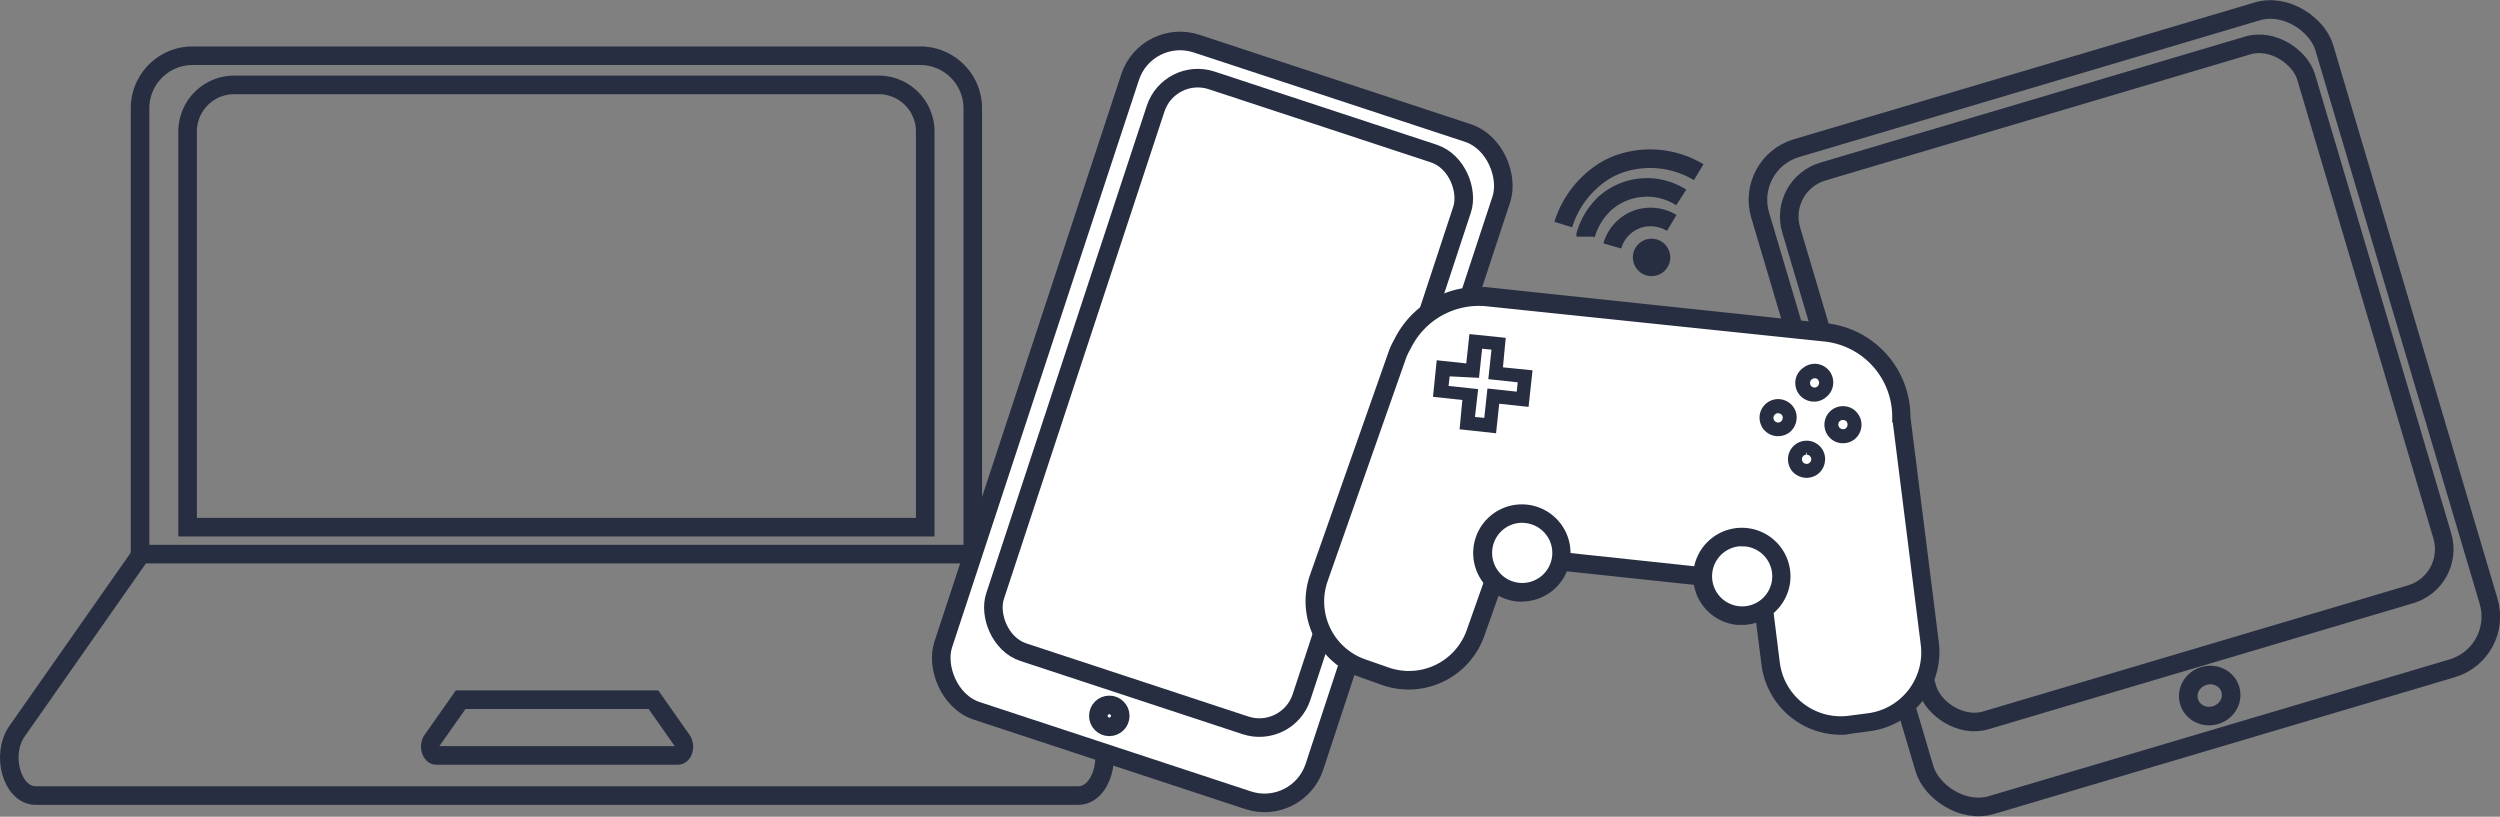 <svg id="ba3ce004-d6c6-4852-943b-6ff4b2ebee77" data-name="Calque 1" xmlns="http://www.w3.org/2000/svg" viewBox="0 0 134.59 43.97"><rect x="0" y="0" width="134.59" height="43.97" fill="#808080" stroke="none"/><rect x="98.53" y="3.54" width="31.68" height="36.89" rx="2.9" transform="translate(-1.53 33.44) rotate(-16.53)" style="fill:none;stroke:#282e42;stroke-miterlimit:10"/><rect x="99.5" y="5.21" width="28.92" height="30.82" rx="2.53" transform="translate(-1.16 33.27) rotate(-16.53)" style="fill:none;stroke:#282e42;stroke-miterlimit:10"/><ellipse cx="118.96" cy="37.46" rx="1.16" ry="1.1" transform="translate(-5.74 35.38) rotate(-16.53)" style="fill:none;stroke:#282e42;stroke-miterlimit:10"/><path d="M84.16,12.09a5.24,5.24,0,0,1,1.73-2.54,4.44,4.44,0,0,1,1.21-.7,5.07,5.07,0,0,1,4.35.42" transform="translate(0 0)" style="fill:none;stroke:#282e42;stroke-miterlimit:10"/><path d="M85.37,12.74l0-.11a3.8,3.8,0,0,1,1-1.65,3.41,3.41,0,0,1,4.14-.35" transform="translate(0 0)" style="fill:none;stroke:#282e42;stroke-miterlimit:10"/><path d="M86.8,13.24a2.16,2.16,0,0,1,1.47-1.48A2.22,2.22,0,0,1,90,12" transform="translate(0 0)" style="fill:none;stroke:#282e42;stroke-miterlimit:10"/><circle cx="88.91" cy="13.85" r="0.51" transform="translate(13.47 62.9) rotate(-41.88)" style="fill:none;stroke:#282e42;stroke-miterlimit:10"/><path d="M10.37,3H49.54a2.83,2.83,0,0,1,2.83,2.83v24a0,0,0,0,1,0,0H7.54a0,0,0,0,1,0,0v-24A2.83,2.83,0,0,1,10.37,3Z" style="fill:none;stroke:#282e42;stroke-miterlimit:10"/><path d="M7.54,29.91.92,39.36c-.9,1.28-.26,3.47,1,3.47H58.05c1.26,0,1.89-2.2,1-3.47l-6.67-9.45" transform="translate(0 0)" style="fill:none;stroke:#282e42;stroke-miterlimit:10"/><path d="M35.18,37.67l1.54,2.19c.21.3.07.81-.23.81h-13c-.29,0-.44-.51-.23-.81l1.54-2.19Z" transform="translate(0 0)" style="fill:none;stroke:#282e42;stroke-miterlimit:10"/><path d="M12.61,4.57H47.3a2.51,2.51,0,0,1,2.51,2.51v21.3a0,0,0,0,1,0,0H10.1a0,0,0,0,1,0,0V7.08A2.51,2.51,0,0,1,12.61,4.57Z" style="fill:none;stroke:#282e42;stroke-miterlimit:10"/><rect x="55.28" y="3.8" width="21.04" height="37.82" rx="2.83" transform="translate(10.41 -19.44) rotate(18.23)" style="fill:#fff;stroke:#282e42;stroke-miterlimit:10"/><rect x="57.46" y="5.48" width="17.37" height="32.41" rx="2.39" transform="translate(10.1 -19.6) rotate(18.23)" style="fill:#fff;stroke:#282e42;stroke-miterlimit:10"/><circle cx="59.72" cy="38.54" r="0.59" style="fill:#fff;stroke:#282e42;stroke-miterlimit:10"/><path d="M103.87,34.66l-1.53-12.17a4.57,4.57,0,0,0-4.07-4.56L80.08,16a4.57,4.57,0,0,0-4.6,2.58,4.49,4.49,0,0,0-.26.54L71,31.15A3.82,3.82,0,0,0,73.33,36l1.26.44a3.83,3.83,0,0,0,4.85-2.33l1.48-4.22,13.86,1.48.55,4.36A3.81,3.81,0,0,0,99.57,39l1-.13A3.81,3.81,0,0,0,103.87,34.66Z" transform="translate(0 0)" style="fill:#fff;stroke:#282e42;stroke-miterlimit:10;stroke-width:0.5px"/><path d="M99.34,39.3a4.06,4.06,0,0,1-4.26-3.54l-.53-4.17L81.09,30.16l-1.42,4a4.07,4.07,0,0,1-5.16,2.49l-1.26-.45a4.06,4.06,0,0,1-2.49-5.16L75,19a3.43,3.43,0,0,1,.27-.58,4.82,4.82,0,0,1,4.85-2.7l18.18,1.93a4.82,4.82,0,0,1,4.3,4.81l1.53,12.14a4.06,4.06,0,0,1-3.52,4.52l-1,.13ZM80.75,29.62,95,31.14l.57,4.56a3.56,3.56,0,0,0,4,3.08l1-.13a3.55,3.55,0,0,0,3.08-4l-1.53-12.16a4.33,4.33,0,0,0-3.85-4.35L80.05,16.24a4.33,4.33,0,0,0-4.34,2.44,3.08,3.08,0,0,0-.25.52l-4.22,12a3.55,3.55,0,0,0,2.17,4.53l1.26.44A3.55,3.55,0,0,0,79.2,34Z" transform="translate(0 0)" style="fill:#282e42;stroke:#282e42;stroke-miterlimit:10;stroke-width:0.5px"/><circle cx="93.77" cy="31.03" r="2.12" style="fill:#fff;stroke:#282e42;stroke-miterlimit:10;stroke-width:0.5px"/><path d="M93.92,33.39h-.4a2.37,2.37,0,1,1,2.61-2.11h0A2.38,2.38,0,0,1,93.92,33.39Zm-.27-4.23a1.87,1.87,0,1,0,2,2.07h0A1.87,1.87,0,0,0,94,29.17Z" transform="translate(0 0)" style="fill:#282e42;stroke:#282e42;stroke-miterlimit:10;stroke-width:0.5px"/><circle cx="81.93" cy="29.77" r="2.12" style="fill:#fff;stroke:#282e42;stroke-miterlimit:10;stroke-width:0.5px"/><path d="M82.08,32.13a1.79,1.79,0,0,1-.4,0A2.37,2.37,0,1,1,84.29,30h0A2.38,2.38,0,0,1,82.08,32.13Zm-.27-4.23a1.87,1.87,0,1,0,2,2.06h0a1.87,1.87,0,0,0-1.66-2.05A1.71,1.71,0,0,0,81.81,27.9Z" transform="translate(0 0)" style="fill:#282e42;stroke:#282e42;stroke-miterlimit:10;stroke-width:0.5px"/><path d="M80.32,23.05l-1.47-.16L79,21.31l-1.58-.17.15-1.47,1.59.17.17-1.58,1.46.15L80.64,20l1.59.16-.16,1.47-1.58-.17Zm-1.19-.38,1,.1.17-1.58,1.58.17.1-1-1.58-.17.17-1.59-1-.1-.17,1.58L77.82,20l-.11,1,1.59.17Z" transform="translate(0 0)" style="fill:#282e42;stroke:#282e42;stroke-miterlimit:10;stroke-width:0.5px"/><circle cx="97.7" cy="20.62" r="0.62" style="fill:#fff;stroke:#282e42;stroke-miterlimit:10;stroke-width:0.5px"/><path d="M97.74,21.37h-.12A.75.75,0,0,1,97.23,20a.76.76,0,0,1,.55-.16.75.75,0,0,1,.66.83.73.73,0,0,1-.27.5A.74.74,0,0,1,97.74,21.37Zm-.08-1.25a.49.49,0,0,0-.28.11.48.48,0,0,0-.18.33.49.49,0,0,0,.44.55A.48.48,0,0,0,98,21a.52.52,0,0,0,.18-.34.5.5,0,0,0-.44-.55Z" transform="translate(0 0)" style="fill:#282e42;stroke:#282e42;stroke-miterlimit:10;stroke-width:0.5px"/><circle cx="97.26" cy="24.73" r="0.62" style="fill:#fff;stroke:#282e42;stroke-miterlimit:10;stroke-width:0.5px"/><path d="M97.31,25.47a.29.29,0,0,1-.13,0,.78.78,0,0,1-.51-.27.79.79,0,0,1-.16-.55.75.75,0,0,1,.28-.51.76.76,0,0,1,.55-.16.73.73,0,0,1,.5.27.71.71,0,0,1,.16.55.74.74,0,0,1-.27.51A.73.73,0,0,1,97.31,25.47Zm-.08-1.24a.46.46,0,0,0-.29.11.52.52,0,0,0-.18.33.54.54,0,0,0,.11.37.48.48,0,0,0,.34.18.44.44,0,0,0,.36-.11.49.49,0,0,0,.19-.33.54.54,0,0,0-.11-.37.52.52,0,0,0-.34-.18A.22.22,0,0,0,97.23,24.23Z" transform="translate(0 0)" style="fill:#282e42;stroke:#282e42;stroke-miterlimit:10;stroke-width:0.5px"/><circle cx="99.22" cy="22.86" r="0.62" style="fill:#fff;stroke:#282e42;stroke-miterlimit:10;stroke-width:0.5px"/><path d="M99.27,23.61h-.13a.75.75,0,0,1-.39-1.33.76.76,0,0,1,.55-.16.71.71,0,0,1,.5.28.72.72,0,0,1,.16.55h0a.76.76,0,0,1-.27.5A.74.74,0,0,1,99.27,23.61Zm-.08-1.25a.46.46,0,0,0-.29.11.48.48,0,0,0-.18.33.5.5,0,0,0,.44.55.48.48,0,0,0,.55-.44h0a.5.5,0,0,0-.1-.37.52.52,0,0,0-.34-.18Z" transform="translate(0 0)" style="fill:#282e42;stroke:#282e42;stroke-miterlimit:10;stroke-width:0.5px"/><circle cx="95.73" cy="22.48" r="0.62" style="fill:#fff;stroke:#282e42;stroke-miterlimit:10;stroke-width:0.5px"/><path d="M95.77,23.23h-.12a.78.78,0,0,1-.51-.27.79.79,0,0,1-.16-.55.75.75,0,0,1,.28-.51.76.76,0,0,1,.55-.16.78.78,0,0,1,.5.27.73.73,0,0,1,.16.55h0a.78.78,0,0,1-.27.51A.76.76,0,0,1,95.77,23.23ZM95.69,22a.43.43,0,0,0-.28.11.48.48,0,0,0-.18.33.47.47,0,0,0,.11.37.48.48,0,0,0,.33.18.45.45,0,0,0,.37-.11.48.48,0,0,0,.18-.33h0a.48.48,0,0,0-.1-.37.52.52,0,0,0-.34-.18Z" transform="translate(0 0)" style="fill:#282e42;stroke:#282e42;stroke-miterlimit:10;stroke-width:0.5px"/></svg>